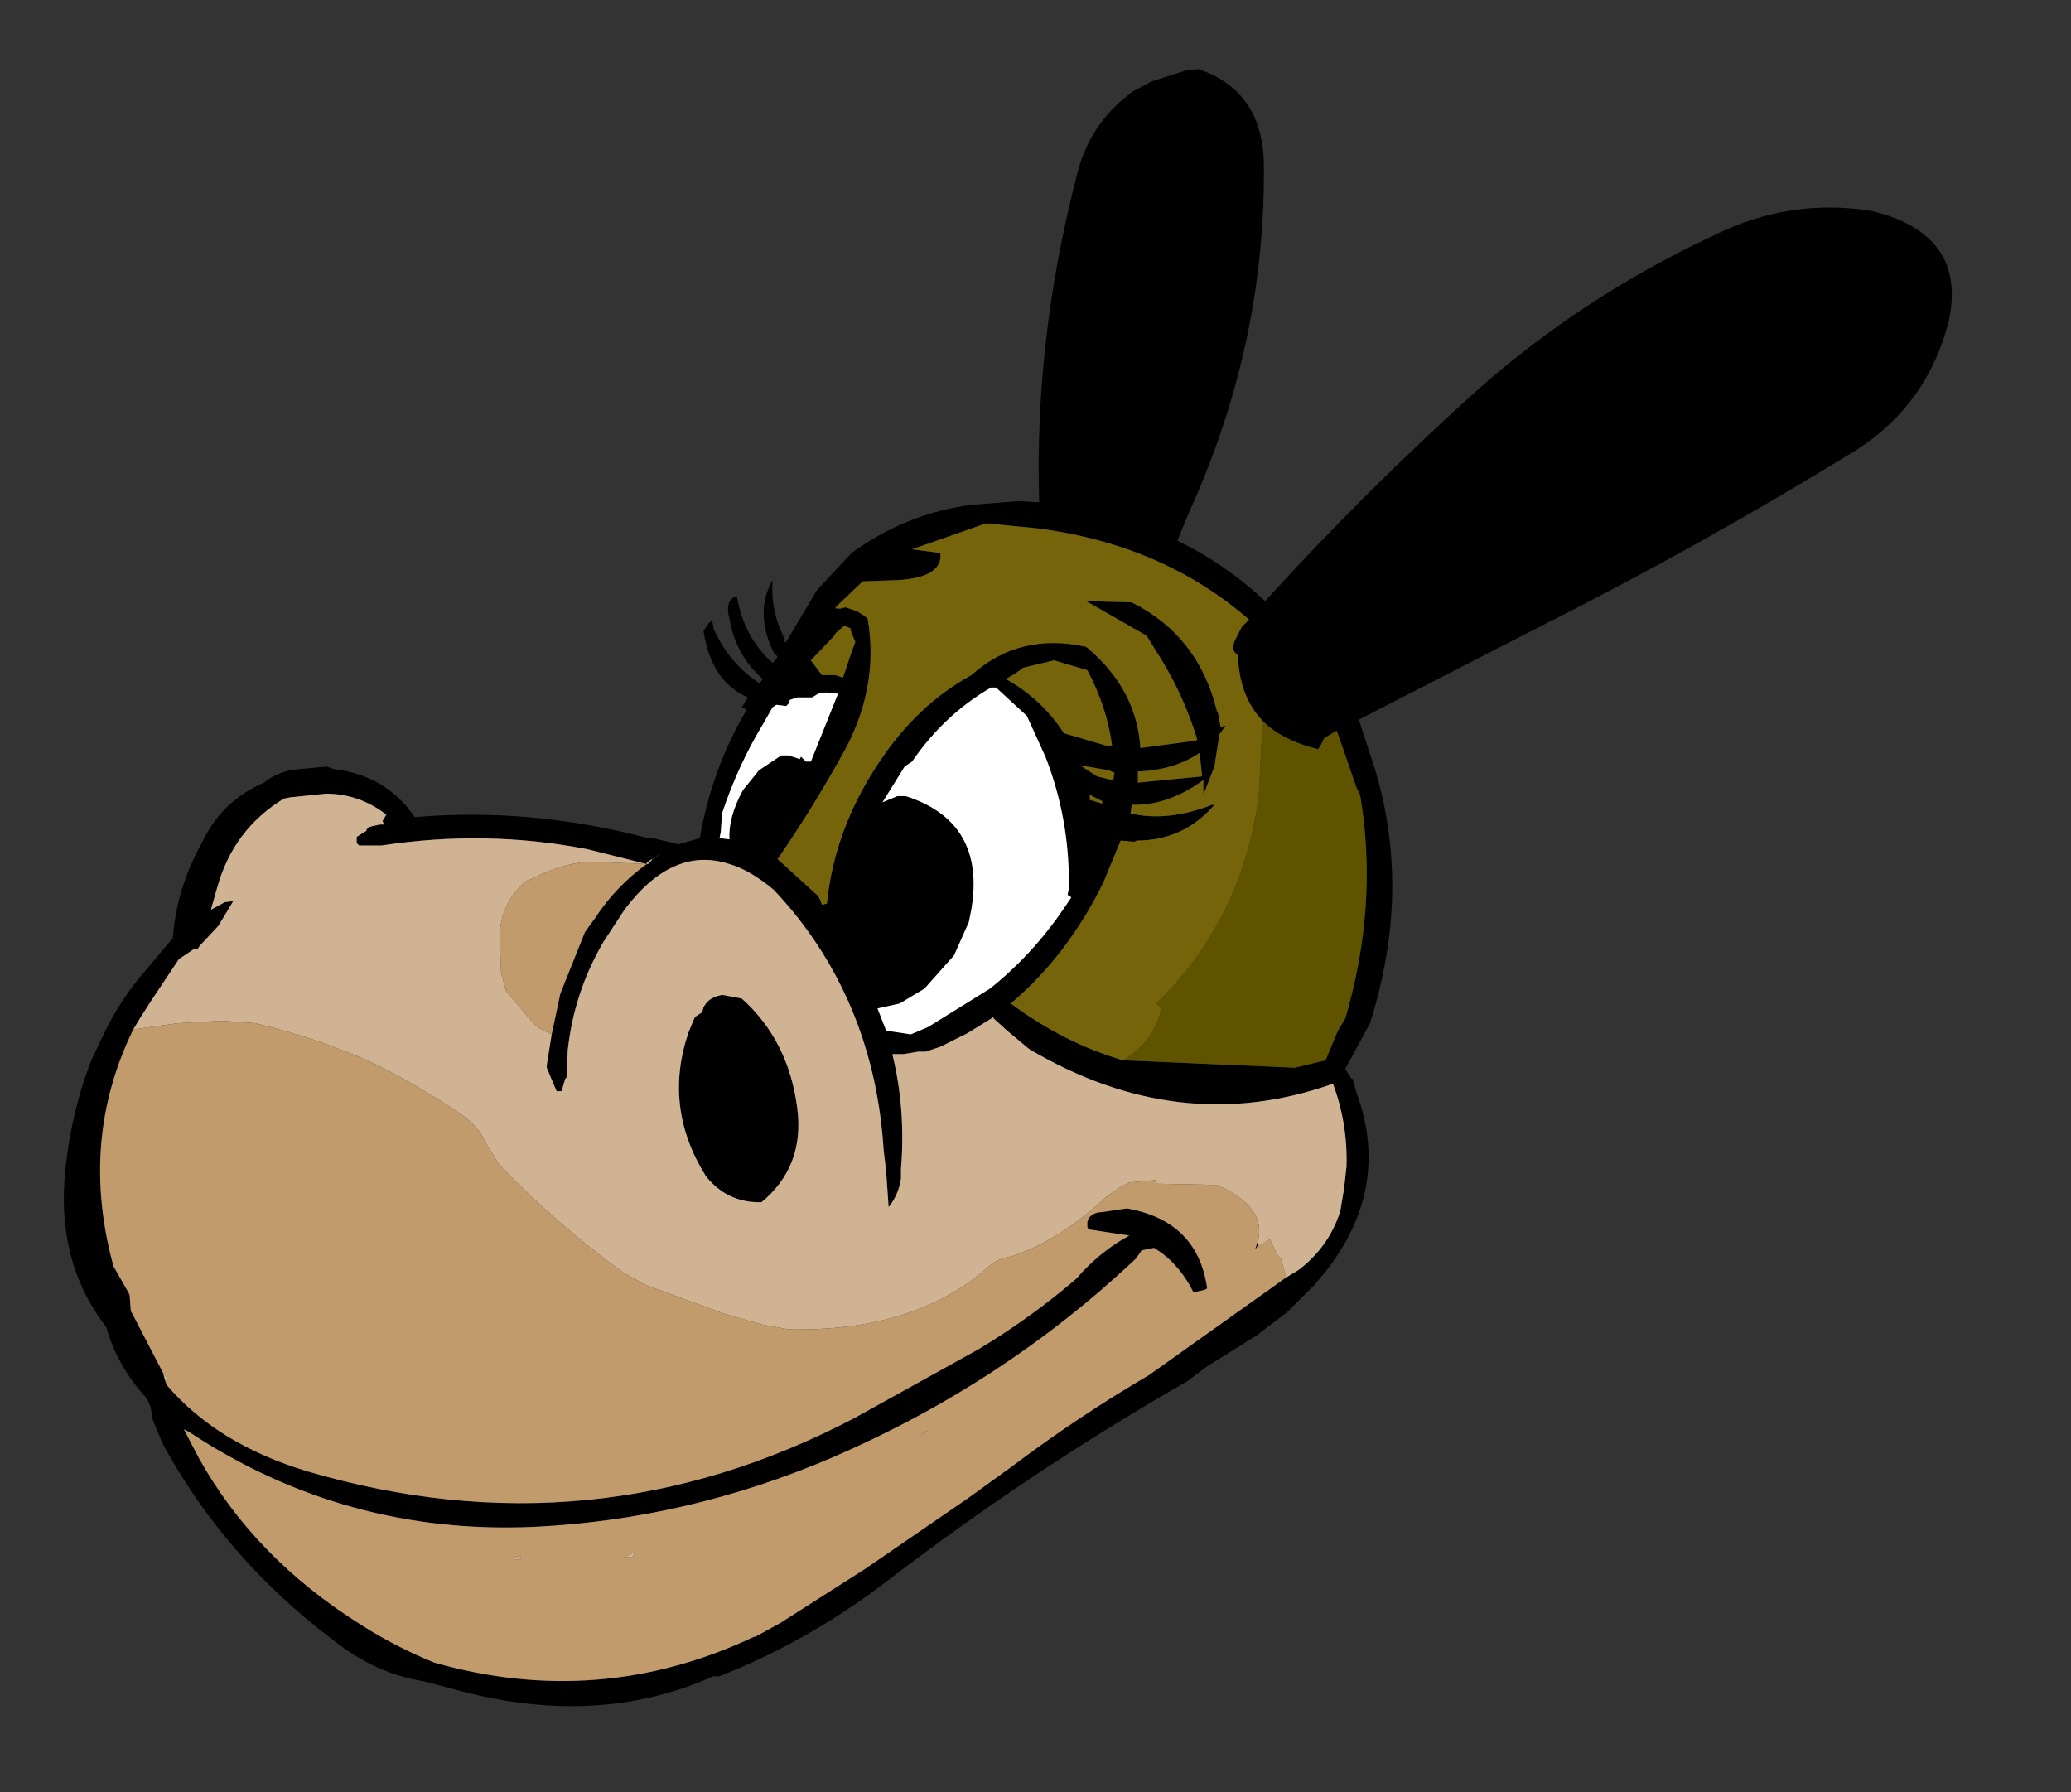 <?xml version="1.0" encoding="UTF-8" standalone="no"?>
<svg xmlns:xlink="http://www.w3.org/1999/xlink" height="72.6px" width="83.9px" xmlns="http://www.w3.org/2000/svg">
  <rect width="100%" height="100%" fill="#333333" stroke="none"/>
  <g transform="matrix(1.0, 0.0, 0.0, 1.0, 43.85, 36.3)">
    <use height="66.3" transform="matrix(1.0, 0.0, 0.0, 1.0, -41.25, -33.5)" width="76.45" xlink:href="#shape0"/>
  </g>
  <defs>
    <g id="shape0" transform="matrix(1.0, 0.0, 0.0, 1.0, 41.25, 33.5)">
      <path d="M2.8 -33.0 L4.2 -33.45 4.7 -33.5 Q7.25 -32.65 7.35 -29.75 7.45 -22.4 4.3 -15.5 L3.85 -14.4 Q5.8 -13.45 7.4 -11.95 11.45 -16.4 16.0 -20.5 20.3 -24.3 25.55 -26.75 28.65 -28.3 32.0 -27.75 35.85 -26.8 35.1 -23.3 34.25 -19.95 31.4 -18.1 25.15 -14.25 18.6 -10.95 L11.2 -7.15 11.85 -5.15 Q13.35 -0.2 11.65 5.15 L10.65 7.0 10.9 7.4 10.95 7.4 11.1 7.95 Q12.65 12.15 9.35 15.8 L8.3 16.85 7.05 17.8 5.05 19.05 4.25 19.65 Q-2.2 23.35 -8.05 27.85 -11.15 30.2 -14.7 31.6 L-14.95 31.6 Q-19.4 33.6 -24.8 32.3 L-26.7 31.8 Q-28.65 31.5 -30.4 30.1 -34.75 26.8 -37.25 22.2 L-37.65 21.25 -37.75 20.7 -37.9 20.35 Q-39.1 19.05 -39.55 17.45 -41.6 14.8 -41.2 11.05 -40.95 8.7 -40.15 6.65 L-39.7 5.7 Q-39.0 4.2 -37.9 2.95 L-36.85 1.7 Q-36.7 -0.3 -35.7 -2.1 -34.9 -3.85 -33.15 -4.6 -32.55 -5.1 -31.65 -5.15 L-30.6 -5.25 -30.35 -5.15 Q-28.2 -4.9 -27.05 -3.2 -22.35 -3.6 -17.6 -2.35 L-17.4 -2.35 -16.35 -2.1 -15.5 -2.35 Q-15.0 -5.2 -13.6 -7.55 L-13.8 -7.65 -13.55 -8.05 Q-15.05 -8.7 -15.35 -10.75 L-15.1 -11.1 -15.0 -11.15 -14.95 -10.95 -14.95 -10.85 Q-14.3 -9.4 -13.05 -8.6 L-13.05 -8.65 -12.95 -8.8 Q-14.05 -9.75 -14.3 -11.25 -14.5 -12.0 -14.0 -12.15 -13.7 -10.45 -12.55 -9.45 L-12.45 -9.55 -12.35 -9.7 -12.5 -9.85 Q-13.3 -11.5 -12.55 -12.8 -12.65 -11.55 -12.05 -10.4 L-12.1 -10.3 -12.0 -10.3 -10.75 -12.4 -9.35 -13.9 Q-7.15 -15.5 -4.5 -15.85 L-2.6 -16.0 -1.75 -15.95 Q-1.95 -22.5 -0.25 -29.1 0.25 -31.3 2.05 -32.6 L2.8 -33.0 M7.3 -7.1 Q6.35 -8.1 6.3 -9.75 L6.15 -9.9 6.1 -10.05 6.15 -10.3 6.3 -10.6 6.45 -10.9 6.75 -11.2 Q3.25 -14.25 -1.85 -14.9 L-3.9 -15.1 -6.9 -14.05 -5.75 -13.9 Q-5.65 -12.9 -7.5 -12.8 L-8.9 -12.75 -10.0 -11.7 -10.0 -11.65 -9.95 -11.65 -9.8 -11.65 -9.6 -11.7 -9.15 -11.55 -8.9 -11.4 -8.7 -11.25 Q-8.2 -8.35 -9.8 -5.6 -11.0 -3.45 -12.35 -1.5 L-10.7 0.0 -10.6 0.2 -10.55 0.35 -10.35 0.3 Q-10.05 -2.7 -8.25 -5.4 -6.7 -7.75 -4.5 -8.95 -2.55 -10.7 0.15 -10.1 2.2 -8.4 2.35 -6.0 L4.6 -6.3 4.65 -6.35 Q4.15 -8.0 3.25 -9.5 L2.6 -10.55 0.15 -11.95 2.0 -11.9 Q4.7 -10.55 5.45 -7.5 L5.5 -7.4 5.6 -6.85 5.75 -6.9 5.8 -6.9 5.55 -6.55 5.35 -5.25 4.9 -4.1 4.9 -4.7 Q3.45 -3.65 2.0 -3.7 L1.95 -3.35 Q3.45 -3.0 5.25 -3.7 L5.35 -3.7 Q4.1 -2.25 2.2 -2.25 L2.1 -2.2 1.55 -2.25 0.85 -0.55 Q-0.6 2.4 -2.9 4.35 -0.75 5.95 1.65 6.65 L8.6 6.95 9.85 6.65 10.35 5.45 10.65 4.95 Q12.0 0.35 11.25 -4.1 L11.1 -4.4 10.55 -6.0 10.3 -6.7 9.8 -6.4 9.65 -6.1 9.55 -5.95 Q8.1 -6.3 7.3 -7.1 M2.25 -4.6 L4.85 -4.85 4.75 -5.8 Q3.7 -5.1 2.25 -5.05 L2.25 -4.6 M1.2 -6.1 Q1.0 -7.65 0.2 -9.15 L-1.15 -9.55 -2.4 -9.25 Q-2.7 -9.0 -3.1 -8.8 L-2.85 -8.65 Q-1.55 -7.85 -0.75 -6.6 L0.95 -6.1 1.2 -6.1 M0.3 -3.9 L0.8 -3.75 0.8 -3.85 0.3 -4.1 0.3 -3.9 M1.3 -5.0 L1.05 -5.1 -0.1 -5.3 0.6 -4.85 1.0 -4.75 1.25 -4.7 1.3 -5.0 M7.1 14.0 L7.15 14.15 7.1 14.15 7.05 14.25 7.0 14.3 7.1 14.0 M8.25 15.45 L8.75 15.15 Q10.0 14.2 10.45 12.75 L10.6 11.85 10.7 10.95 Q10.75 9.2 10.15 7.6 3.95 9.8 -2.15 6.2 L-3.05 5.45 -3.6 4.95 -3.6 4.9 -4.65 5.55 -5.75 6.1 -6.35 6.3 -6.65 6.3 -7.25 6.4 -7.7 6.4 Q-7.15 8.65 -7.35 11.05 L-7.35 11.45 Q-7.45 12.1 -7.85 12.6 L-7.95 11.15 -8.05 10.3 Q-8.35 5.5 -10.85 1.8 -11.6 0.7 -12.5 -0.25 -13.45 -1.05 -14.3 -1.3 -16.6 -2.05 -18.55 0.55 L-19.4 1.85 Q-20.6 3.9 -20.85 6.25 L-20.9 7.35 -20.95 7.4 -21.1 7.9 -21.2 7.9 -21.3 7.9 -21.45 7.55 -21.7 6.95 -21.7 6.85 -21.5 5.6 -21.15 3.95 -20.15 1.45 -19.75 0.9 Q-18.9 -0.4 -17.65 -1.3 L-20.05 -1.9 Q-24.15 -2.7 -28.4 -2.05 L-29.3 -2.05 -29.4 -2.15 -29.4 -2.35 -29.4 -2.4 -29.0 -2.65 -29.0 -2.7 -28.9 -2.8 -28.7 -2.85 -28.45 -2.9 -28.3 -2.9 -28.35 -3.05 -28.2 -3.3 Q-29.3 -4.15 -30.65 -4.15 L-32.1 -4.0 -32.35 -3.95 Q-34.4 -2.7 -35.05 -0.35 L-35.25 0.35 -35.3 0.55 -34.75 0.25 -34.4 0.2 -35.0 1.2 -35.7 1.95 -35.75 2.0 -35.85 2.15 -35.95 2.15 -36.0 2.15 -36.6 2.55 -37.7 4.2 -38.15 4.9 -38.45 5.4 Q-40.65 9.9 -39.25 15.0 L-38.65 16.05 -38.6 16.15 -38.55 16.8 -37.25 19.3 -37.15 19.65 -37.1 19.8 Q-35.05 22.2 -31.4 23.3 -19.85 26.7 -9.25 21.15 L-4.2 18.35 Q-2.05 17.05 -0.25 15.5 0.7 14.4 1.9 13.75 L0.25 13.5 0.2 13.4 0.2 13.2 0.25 13.05 Q0.45 12.8 0.8 12.8 L1.8 12.65 Q4.65 13.15 5.05 15.85 L5.05 15.9 4.95 15.95 4.5 16.05 Q3.9 14.85 2.9 14.25 L2.4 14.35 2.3 14.5 2.15 14.7 Q-3.2 19.75 -10.15 22.75 -16.0 25.25 -22.2 25.55 -29.85 25.9 -36.2 21.7 L-36.4 21.6 -35.8 22.75 Q-33.55 26.8 -29.25 29.5 -27.85 30.4 -26.25 31.05 -19.55 32.95 -13.3 30.0 L-13.25 30.0 -12.25 29.45 -8.8 27.25 -4.65 24.4 -2.85 23.1 Q-0.2 21.1 2.7 19.4 L8.25 15.45 M-11.85 -7.95 L-11.9 -7.8 -12.0 -7.7 -12.4 -7.75 -12.55 -7.65 -12.95 -6.95 Q-13.95 -5.3 -14.6 -3.35 L-14.65 -2.6 -14.7 -2.35 -14.3 -2.3 Q-14.35 -3.2 -13.75 -4.3 L-13.1 -5.1 -12.2 -5.7 -12.05 -5.7 -11.9 -5.7 -11.45 -5.55 -11.4 -5.65 -11.2 -5.45 -11.0 -5.45 -9.9 -8.2 -10.4 -8.25 -10.7 -8.2 -10.95 -8.05 -11.55 -8.05 -11.85 -7.95 M-17.65 -1.3 L-17.6 -1.3 -17.5 -1.4 -17.45 -1.45 -17.05 -1.75 -17.45 -1.5 -17.65 -1.35 -17.65 -1.3 M-3.7 -8.45 Q-5.6 -7.35 -6.9 -5.45 L-7.2 -5.25 -8.1 -3.8 -7.5 -4.05 -7.15 -4.05 Q-3.9 -3.0 -4.5 0.55 L-4.6 1.05 -5.2 2.4 -6.4 3.75 -7.4 4.35 -8.3 4.55 -7.95 5.45 -6.95 5.6 -6.25 5.3 -3.75 3.75 Q-2.05 2.4 -0.75 0.5 L-0.45 0.05 -0.6 -0.05 -0.55 -0.3 Q-0.5 -3.1 -1.5 -5.65 L-2.25 -7.3 -3.5 -8.45 -3.7 -8.45 M-10.0 -10.65 L-10.05 -10.55 -11.0 -9.55 -10.55 -8.95 -10.1 -8.95 -10.0 -8.95 -9.7 -8.85 -9.35 -9.9 -9.2 -10.3 -9.35 -10.65 -9.4 -10.85 -9.65 -10.95 -10.0 -10.65 M-13.8 4.15 Q-11.9 5.85 -11.55 8.6 -11.25 10.95 -13.0 12.4 L-13.1 12.4 Q-14.4 12.4 -15.25 11.35 -17.0 8.55 -15.95 5.5 L-15.7 4.9 -15.55 4.8 -15.4 4.7 -15.35 4.5 -15.25 4.35 Q-15.1 4.15 -14.8 4.05 L-14.6 4.0 -14.05 4.1 -13.8 4.15" fill="#000000" fill-rule="evenodd" stroke="none"/>
      <path d="M-10.0 -11.7 L-8.9 -12.75 -7.5 -12.8 Q-5.65 -12.9 -5.75 -13.9 L-6.9 -14.05 -3.9 -15.1 -1.85 -14.9 Q3.25 -14.25 6.75 -11.2 L6.45 -10.9 6.3 -10.6 6.15 -10.3 6.1 -10.05 6.15 -9.9 6.3 -9.75 Q6.35 -8.1 7.3 -7.1 L7.2 -5.1 7.15 -4.1 Q6.5 0.9 3.05 4.3 L3.0 4.35 3.2 4.55 Q2.9 5.9 1.65 6.65 -0.75 5.95 -2.9 4.35 -0.6 2.4 0.85 -0.55 L1.55 -2.25 2.1 -2.2 2.2 -2.25 Q4.1 -2.25 5.35 -3.7 L5.25 -3.7 Q3.45 -3.0 1.95 -3.35 L2.0 -3.7 Q3.45 -3.65 4.9 -4.7 L4.9 -4.1 5.35 -5.25 5.55 -6.55 5.8 -6.9 5.75 -6.9 5.6 -6.85 5.5 -7.4 5.45 -7.5 Q4.7 -10.55 2.0 -11.9 L0.15 -11.95 2.6 -10.55 3.25 -9.5 Q4.15 -8.0 4.65 -6.35 L4.6 -6.3 2.35 -6.0 Q2.2 -8.4 0.15 -10.1 -2.55 -10.7 -4.5 -8.95 -6.7 -7.75 -8.25 -5.4 -10.05 -2.7 -10.35 0.3 L-10.55 0.35 -10.6 0.2 -10.7 0.0 -12.35 -1.5 Q-11.0 -3.45 -9.8 -5.6 -8.2 -8.35 -8.7 -11.25 L-8.9 -11.4 -9.15 -11.55 -9.6 -11.7 -9.8 -11.65 -9.95 -11.65 -10.0 -11.7 M1.3 -5.0 L1.25 -4.7 1.0 -4.75 0.6 -4.85 -0.1 -5.3 1.05 -5.1 1.3 -5.0 M0.3 -3.9 L0.3 -4.1 0.8 -3.85 0.8 -3.75 0.3 -3.9 M1.2 -6.1 L0.95 -6.1 -0.75 -6.6 Q-1.55 -7.85 -2.85 -8.65 L-3.1 -8.8 Q-2.7 -9.0 -2.4 -9.25 L-1.15 -9.55 0.2 -9.15 Q1.0 -7.65 1.2 -6.1 M2.25 -4.6 L2.25 -5.05 Q3.7 -5.1 4.75 -5.8 L4.85 -4.85 2.25 -4.6 M-10.0 -10.65 L-9.65 -10.95 -9.4 -10.85 -9.35 -10.65 -9.2 -10.3 -9.35 -9.9 -9.7 -8.85 -10.0 -8.95 -10.1 -8.95 -10.55 -8.95 -11.0 -9.55 -10.05 -10.55 -10.0 -10.65" fill="#75640a" fill-rule="evenodd" stroke="none"/>
      <path d="M1.65 6.65 Q2.9 5.9 3.2 4.55 L3.0 4.35 3.05 4.3 Q6.5 0.9 7.15 -4.1 L7.2 -5.1 7.3 -7.1 Q8.1 -6.3 9.55 -5.95 L9.65 -6.1 9.8 -6.4 10.3 -6.7 10.55 -6.0 11.1 -4.4 11.25 -4.1 Q12.0 0.35 10.65 4.95 L10.35 5.45 9.85 6.65 8.6 6.95 1.65 6.65" fill="#5f5300" fill-rule="evenodd" stroke="none"/>
      <path d="M7.1 14.0 Q7.5 12.6 5.45 11.7 L3.0 11.65 3.0 11.5 1.9 11.6 1.6 11.75 1.0 12.15 Q-0.9 13.95 -2.9 14.6 -3.5 14.7 -3.85 15.05 -6.8 17.65 -11.9 17.55 L-13.0 17.35 -14.55 16.9 -17.7 15.75 -18.6 15.25 Q-21.3 13.3 -23.65 10.85 L-24.2 9.95 Q-24.4 9.4 -25.15 8.85 -26.85 7.7 -28.65 6.8 -30.95 5.75 -33.5 5.15 L-34.85 5.05 -36.65 5.15 -38.45 5.4 -38.15 4.9 -37.7 4.2 -36.6 2.55 -36.0 2.15 -35.95 2.15 -35.85 2.15 -35.75 2.0 -35.7 1.95 -35.0 1.2 -34.4 0.2 -34.75 0.25 -35.3 0.55 -35.25 0.35 -35.05 -0.35 Q-34.4 -2.7 -32.35 -3.95 L-32.1 -4.0 -30.65 -4.15 Q-29.3 -4.15 -28.2 -3.3 L-28.35 -3.05 -28.3 -2.9 -28.45 -2.9 -28.7 -2.85 -28.9 -2.8 -29.0 -2.7 -29.0 -2.65 -29.4 -2.4 -29.4 -2.35 -29.4 -2.15 -29.3 -2.05 -28.4 -2.05 Q-24.15 -2.7 -20.05 -1.9 L-17.65 -1.3 -20.1 -1.4 Q-21.25 -1.25 -22.2 -0.75 L-22.55 -0.6 Q-23.5 0.2 -23.6 1.45 L-23.6 1.95 -23.55 3.1 -23.35 3.85 -22.15 5.25 -21.9 5.4 -21.5 5.6 -21.7 6.85 -21.7 6.95 -21.45 7.55 -21.3 7.9 -21.2 7.9 -21.1 7.9 -20.95 7.4 -20.9 7.35 -20.85 6.25 Q-20.6 3.9 -19.4 1.85 L-18.55 0.55 Q-16.6 -2.05 -14.3 -1.3 -13.45 -1.05 -12.5 -0.25 -11.6 0.7 -10.85 1.8 -8.35 5.5 -8.05 10.3 L-7.95 11.15 -7.85 12.6 Q-7.45 12.1 -7.35 11.45 L-7.35 11.05 Q-7.15 8.65 -7.7 6.4 L-7.25 6.4 -6.65 6.3 -6.35 6.3 -5.75 6.1 -4.65 5.55 -3.6 4.9 -3.6 4.95 -3.05 5.45 -2.15 6.2 Q3.95 9.8 10.15 7.6 10.75 9.2 10.7 10.95 L10.6 11.85 10.45 12.75 Q10.0 14.2 8.75 15.15 L8.25 15.45 8.05 14.7 7.9 14.55 7.6 13.9 7.05 14.25 7.1 14.15 7.15 14.15 7.1 14.0 M-37.25 19.3 L-37.05 19.55 -37.15 19.65 -37.25 19.3 M-17.45 -1.45 L-17.5 -1.4 -17.6 -1.3 -17.65 -1.3 -17.65 -1.35 -17.45 -1.5 -17.45 -1.45 M-13.8 4.15 L-14.05 4.1 -14.6 4.0 -14.8 4.05 Q-15.1 4.15 -15.25 4.35 L-15.35 4.5 -15.4 4.7 -15.55 4.8 -15.7 4.9 -15.95 5.5 Q-17.0 8.55 -15.25 11.35 -14.4 12.4 -13.1 12.4 L-13.0 12.4 Q-11.25 10.95 -11.55 8.6 -11.9 5.85 -13.8 4.15 M-6.15 21.6 L-6.25 21.65 -6.65 21.9 -6.7 21.85 -6.15 21.6 M-18.2 26.6 L-18.15 26.65 -18.2 26.75 -18.6 26.8 -18.2 26.6 M-23.05 26.85 L-22.9 26.75 -22.75 26.75 -22.8 26.85 -22.75 26.9 -23.05 26.85" fill="#cfb392" fill-rule="evenodd" stroke="none"/>
      <path d="M-38.45 5.4 L-36.65 5.15 -34.85 5.05 -33.5 5.15 Q-30.95 5.75 -28.65 6.8 -26.85 7.7 -25.15 8.85 -24.4 9.4 -24.2 9.95 L-23.65 10.85 Q-21.3 13.3 -18.6 15.25 L-17.7 15.75 -14.55 16.9 -13.0 17.35 -11.9 17.55 Q-6.8 17.65 -3.85 15.05 -3.5 14.7 -2.9 14.6 -0.9 13.95 1.0 12.15 L1.6 11.75 1.9 11.6 3.0 11.5 3.0 11.65 5.45 11.7 Q7.5 12.6 7.1 14.0 L7.0 14.3 7.05 14.25 7.6 13.9 7.9 14.55 8.05 14.7 8.25 15.45 2.7 19.4 Q-0.2 21.1 -2.85 23.1 L-4.65 24.4 -8.8 27.25 -12.25 29.45 -13.25 30.0 -13.3 30.0 Q-19.55 32.95 -26.25 31.05 -27.85 30.4 -29.25 29.5 -33.55 26.8 -35.8 22.75 L-36.4 21.6 -36.2 21.7 Q-29.85 25.9 -22.2 25.55 -16.0 25.25 -10.15 22.75 -3.2 19.75 2.15 14.7 L2.3 14.5 2.4 14.35 2.9 14.25 Q3.9 14.85 4.5 16.05 L4.95 15.95 5.05 15.9 5.05 15.85 Q4.65 13.15 1.8 12.65 L0.8 12.8 Q0.45 12.8 0.25 13.05 L0.2 13.2 0.2 13.4 0.25 13.5 1.9 13.75 Q0.7 14.4 -0.25 15.5 -2.05 17.05 -4.2 18.35 L-9.25 21.15 Q-19.85 26.7 -31.4 23.3 -35.05 22.2 -37.1 19.8 L-37.15 19.65 -37.05 19.55 -37.25 19.3 -38.55 16.8 -38.6 16.15 -38.65 16.05 -39.25 15.0 Q-40.65 9.9 -38.45 5.4 M-21.5 5.6 L-21.9 5.4 -22.15 5.25 -23.35 3.85 -23.55 3.1 -23.6 1.95 -23.6 1.45 Q-23.5 0.2 -22.55 -0.6 L-22.2 -0.75 Q-21.25 -1.25 -20.1 -1.4 L-17.65 -1.3 Q-18.9 -0.4 -19.75 0.9 L-20.15 1.45 -21.15 3.95 -21.5 5.6 M-6.15 21.6 L-6.7 21.85 -6.65 21.9 -6.25 21.65 -6.15 21.6 M-23.05 26.85 L-22.75 26.9 -22.8 26.85 -22.75 26.75 -22.9 26.75 -23.05 26.85 M-18.2 26.6 L-18.6 26.8 -18.2 26.75 -18.15 26.65 -18.2 26.6" fill="#c19b6b" fill-rule="evenodd" stroke="none"/>
      <path d="M-11.85 -7.95 L-11.55 -8.05 -10.95 -8.05 -10.7 -8.2 -10.4 -8.25 -9.9 -8.2 -11.0 -5.45 -11.2 -5.45 -11.4 -5.65 -11.45 -5.55 -11.9 -5.7 -12.05 -5.7 -12.2 -5.7 -13.1 -5.1 -13.75 -4.3 Q-14.35 -3.2 -14.3 -2.3 L-14.7 -2.35 -14.65 -2.6 -14.6 -3.35 Q-13.95 -5.3 -12.95 -6.95 L-12.55 -7.65 -12.4 -7.75 -12.0 -7.7 -11.9 -7.8 -11.85 -7.95 M-3.7 -8.45 L-3.5 -8.45 -2.25 -7.3 -1.5 -5.65 Q-0.5 -3.1 -0.55 -0.3 L-0.6 -0.05 -0.45 0.05 -0.75 0.5 Q-2.05 2.4 -3.75 3.75 L-6.25 5.3 -6.95 5.6 -7.95 5.45 -8.3 4.55 -7.4 4.35 -6.4 3.75 -5.2 2.4 -4.6 1.05 -4.5 0.55 Q-3.9 -3.0 -7.15 -4.05 L-7.5 -4.05 -8.1 -3.8 -7.2 -5.25 -6.9 -5.45 Q-5.6 -7.35 -3.7 -8.45" fill="#ffffff" fill-rule="evenodd" stroke="none"/>
    </g>
  </defs>
</svg>
